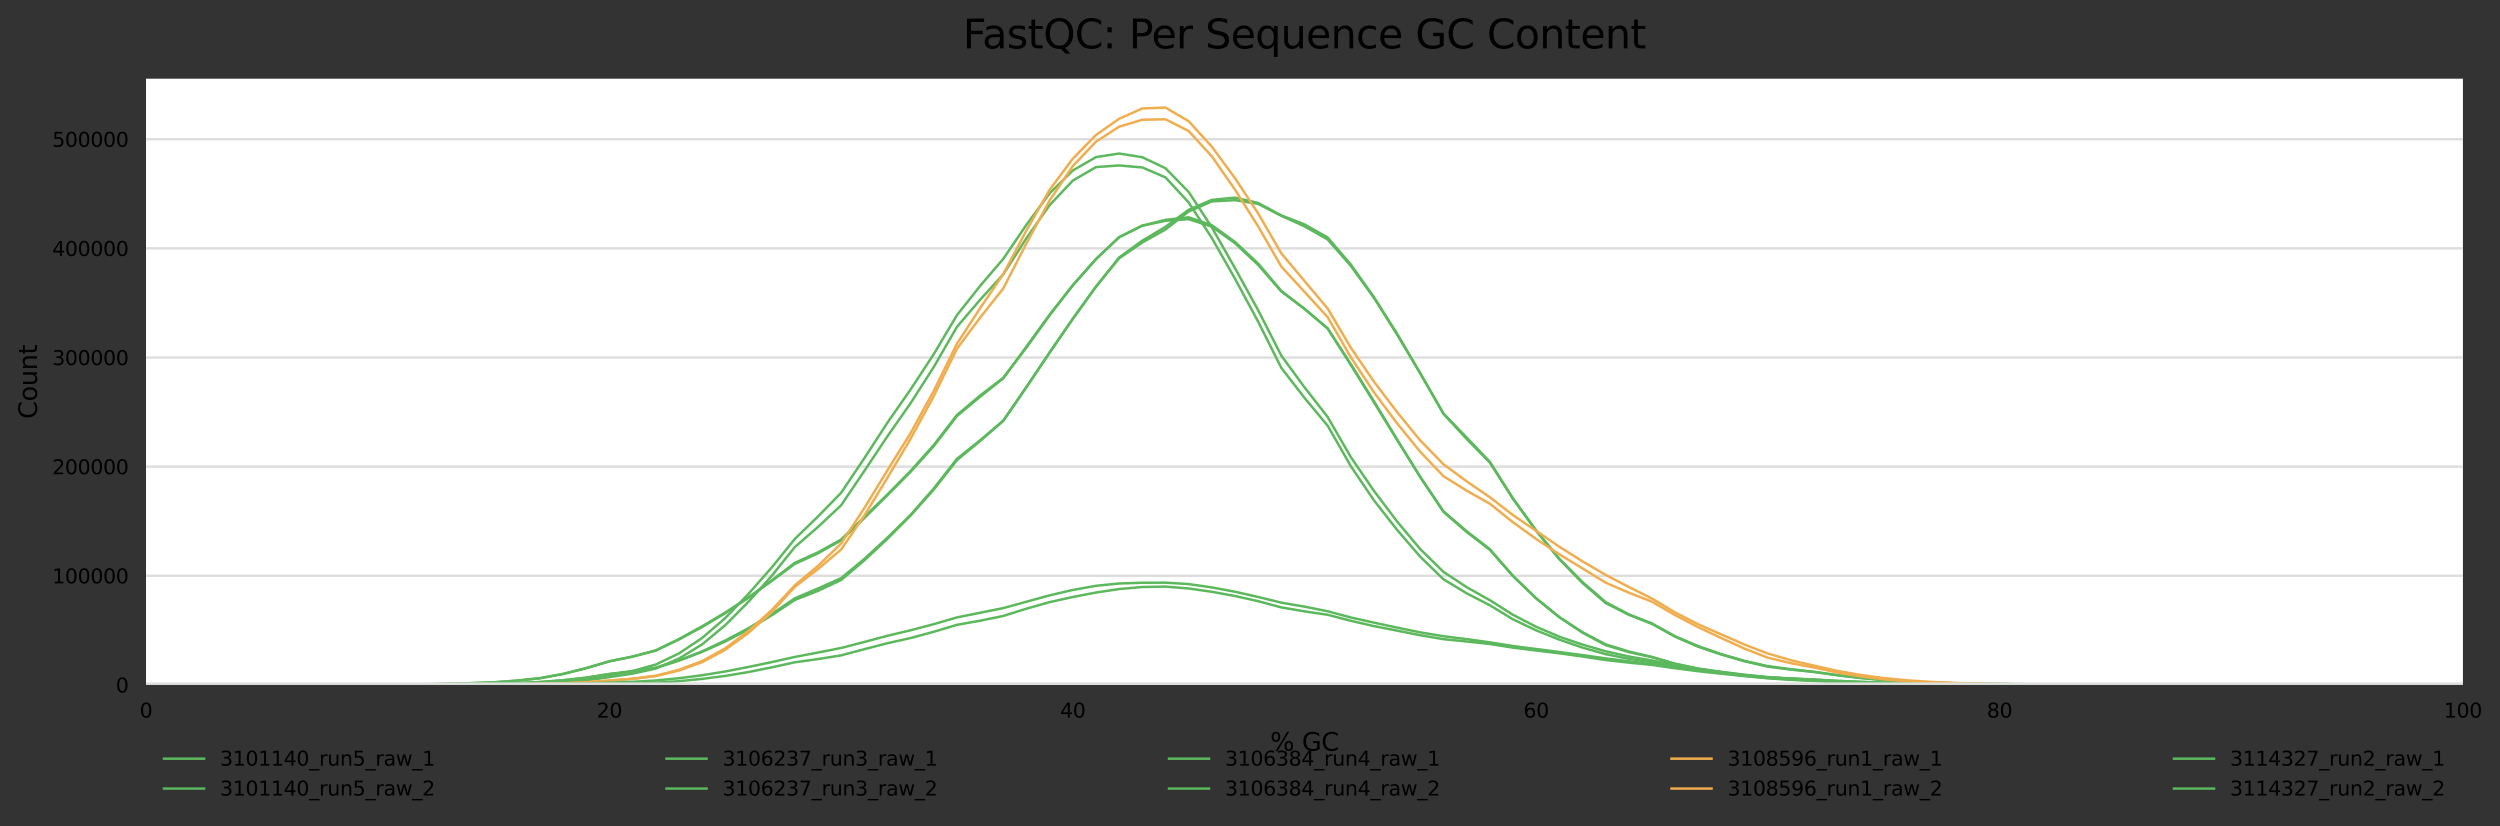 <?xml version="1.0" encoding="utf-8" standalone="no"?>
<!DOCTYPE svg PUBLIC "-//W3C//DTD SVG 1.1//EN"
  "http://www.w3.org/Graphics/SVG/1.1/DTD/svg11.dtd">
<svg xmlns:xlink="http://www.w3.org/1999/xlink" width="1000.098pt" height="330.542pt" viewBox="0 0 1000.098 330.542" xmlns="http://www.w3.org/2000/svg" version="1.1">
 <rect x="0" y="0" width="1000.098" height="330.542" fill="#333333" stroke="none"/>
 <defs>
  <style type="text/css">*{stroke-linejoin: round; stroke-linecap: butt}</style>
 </defs>
 <g id="figure_1">
  <g id="axes_1">
   <g id="patch_1">
    <path d="M 58.418 273.99 
L 985.263 273.99 
L 985.263 31.483 
L 58.418 31.483 
z
" style="fill: #ffffff"/>
   </g>
   <g id="matplotlib.axis_1">
    <g id="xtick_1">
     <g id="text_1">
      <!-- 0 -->
      <g transform="translate(55.873 287.069) scale(0.08 -0.08)">
       <defs>
        <path id="DejaVuSans-30" d="M 2034 4250 
Q 1547 4250 1301 3770 
Q 1056 3291 1056 2328 
Q 1056 1369 1301 889 
Q 1547 409 2034 409 
Q 2525 409 2770 889 
Q 3016 1369 3016 2328 
Q 3016 3291 2770 3770 
Q 2525 4250 2034 4250 
z
M 2034 4750 
Q 2819 4750 3233 4129 
Q 3647 3509 3647 2328 
Q 3647 1150 3233 529 
Q 2819 -91 2034 -91 
Q 1250 -91 836 529 
Q 422 1150 422 2328 
Q 422 3509 836 4129 
Q 1250 4750 2034 4750 
z
" transform="scale(0.016)"/>
       </defs>
       <use xlink:href="#DejaVuSans-30"/>
      </g>
     </g>
    </g>
    <g id="xtick_2">
     <g id="text_2">
      <!-- 20 -->
      <g transform="translate(238.697 287.069) scale(0.08 -0.08)">
       <defs>
        <path id="DejaVuSans-32" d="M 1228 531 
L 3431 531 
L 3431 0 
L 469 0 
L 469 531 
Q 828 903 1448 1529 
Q 2069 2156 2228 2338 
Q 2531 2678 2651 2914 
Q 2772 3150 2772 3378 
Q 2772 3750 2511 3984 
Q 2250 4219 1831 4219 
Q 1534 4219 1204 4116 
Q 875 4013 500 3803 
L 500 4441 
Q 881 4594 1212 4672 
Q 1544 4750 1819 4750 
Q 2544 4750 2975 4387 
Q 3406 4025 3406 3419 
Q 3406 3131 3298 2873 
Q 3191 2616 2906 2266 
Q 2828 2175 2409 1742 
Q 1991 1309 1228 531 
z
" transform="scale(0.016)"/>
       </defs>
       <use xlink:href="#DejaVuSans-32"/>
       <use xlink:href="#DejaVuSans-30" x="63.623"/>
      </g>
     </g>
    </g>
    <g id="xtick_3">
     <g id="text_3">
      <!-- 40 -->
      <g transform="translate(424.066 287.069) scale(0.08 -0.08)">
       <defs>
        <path id="DejaVuSans-34" d="M 2419 4116 
L 825 1625 
L 2419 1625 
L 2419 4116 
z
M 2253 4666 
L 3047 4666 
L 3047 1625 
L 3713 1625 
L 3713 1100 
L 3047 1100 
L 3047 0 
L 2419 0 
L 2419 1100 
L 313 1100 
L 313 1709 
L 2253 4666 
z
" transform="scale(0.016)"/>
       </defs>
       <use xlink:href="#DejaVuSans-34"/>
       <use xlink:href="#DejaVuSans-30" x="63.623"/>
      </g>
     </g>
    </g>
    <g id="xtick_4">
     <g id="text_4">
      <!-- 60 -->
      <g transform="translate(609.435 287.069) scale(0.08 -0.08)">
       <defs>
        <path id="DejaVuSans-36" d="M 2113 2584 
Q 1688 2584 1439 2293 
Q 1191 2003 1191 1497 
Q 1191 994 1439 701 
Q 1688 409 2113 409 
Q 2538 409 2786 701 
Q 3034 994 3034 1497 
Q 3034 2003 2786 2293 
Q 2538 2584 2113 2584 
z
M 3366 4563 
L 3366 3988 
Q 3128 4100 2886 4159 
Q 2644 4219 2406 4219 
Q 1781 4219 1451 3797 
Q 1122 3375 1075 2522 
Q 1259 2794 1537 2939 
Q 1816 3084 2150 3084 
Q 2853 3084 3261 2657 
Q 3669 2231 3669 1497 
Q 3669 778 3244 343 
Q 2819 -91 2113 -91 
Q 1303 -91 875 529 
Q 447 1150 447 2328 
Q 447 3434 972 4092 
Q 1497 4750 2381 4750 
Q 2619 4750 2861 4703 
Q 3103 4656 3366 4563 
z
" transform="scale(0.016)"/>
       </defs>
       <use xlink:href="#DejaVuSans-36"/>
       <use xlink:href="#DejaVuSans-30" x="63.623"/>
      </g>
     </g>
    </g>
    <g id="xtick_5">
     <g id="text_5">
      <!-- 80 -->
      <g transform="translate(794.804 287.069) scale(0.08 -0.08)">
       <defs>
        <path id="DejaVuSans-38" d="M 2034 2216 
Q 1584 2216 1326 1975 
Q 1069 1734 1069 1313 
Q 1069 891 1326 650 
Q 1584 409 2034 409 
Q 2484 409 2743 651 
Q 3003 894 3003 1313 
Q 3003 1734 2745 1975 
Q 2488 2216 2034 2216 
z
M 1403 2484 
Q 997 2584 770 2862 
Q 544 3141 544 3541 
Q 544 4100 942 4425 
Q 1341 4750 2034 4750 
Q 2731 4750 3128 4425 
Q 3525 4100 3525 3541 
Q 3525 3141 3298 2862 
Q 3072 2584 2669 2484 
Q 3125 2378 3379 2068 
Q 3634 1759 3634 1313 
Q 3634 634 3220 271 
Q 2806 -91 2034 -91 
Q 1263 -91 848 271 
Q 434 634 434 1313 
Q 434 1759 690 2068 
Q 947 2378 1403 2484 
z
M 1172 3481 
Q 1172 3119 1398 2916 
Q 1625 2713 2034 2713 
Q 2441 2713 2670 2916 
Q 2900 3119 2900 3481 
Q 2900 3844 2670 4047 
Q 2441 4250 2034 4250 
Q 1625 4250 1398 4047 
Q 1172 3844 1172 3481 
z
" transform="scale(0.016)"/>
       </defs>
       <use xlink:href="#DejaVuSans-38"/>
       <use xlink:href="#DejaVuSans-30" x="63.623"/>
      </g>
     </g>
    </g>
    <g id="xtick_6">
     <g id="text_6">
      <!-- 100 -->
      <g transform="translate(977.628 287.069) scale(0.08 -0.08)">
       <defs>
        <path id="DejaVuSans-31" d="M 794 531 
L 1825 531 
L 1825 4091 
L 703 3866 
L 703 4441 
L 1819 4666 
L 2450 4666 
L 2450 531 
L 3481 531 
L 3481 0 
L 794 0 
L 794 531 
z
" transform="scale(0.016)"/>
       </defs>
       <use xlink:href="#DejaVuSans-31"/>
       <use xlink:href="#DejaVuSans-30" x="63.623"/>
       <use xlink:href="#DejaVuSans-30" x="127.246"/>
      </g>
     </g>
    </g>
    <g id="text_7">
     <!-- % GC -->
     <g transform="translate(508.135 300.331) scale(0.1 -0.1)">
      <defs>
       <path id="DejaVuSans-25" d="M 4653 2053 
Q 4381 2053 4226 1822 
Q 4072 1591 4072 1178 
Q 4072 772 4226 539 
Q 4381 306 4653 306 
Q 4919 306 5073 539 
Q 5228 772 5228 1178 
Q 5228 1588 5073 1820 
Q 4919 2053 4653 2053 
z
M 4653 2450 
Q 5147 2450 5437 2106 
Q 5728 1763 5728 1178 
Q 5728 594 5436 251 
Q 5144 -91 4653 -91 
Q 4153 -91 3862 251 
Q 3572 594 3572 1178 
Q 3572 1766 3864 2108 
Q 4156 2450 4653 2450 
z
M 1428 4353 
Q 1159 4353 1004 4120 
Q 850 3888 850 3481 
Q 850 3069 1003 2837 
Q 1156 2606 1428 2606 
Q 1700 2606 1854 2837 
Q 2009 3069 2009 3481 
Q 2009 3884 1853 4118 
Q 1697 4353 1428 4353 
z
M 4250 4750 
L 4750 4750 
L 1831 -91 
L 1331 -91 
L 4250 4750 
z
M 1428 4750 
Q 1922 4750 2215 4408 
Q 2509 4066 2509 3481 
Q 2509 2891 2217 2550 
Q 1925 2209 1428 2209 
Q 931 2209 642 2551 
Q 353 2894 353 3481 
Q 353 4063 643 4406 
Q 934 4750 1428 4750 
z
" transform="scale(0.016)"/>
       <path id="DejaVuSans-20" transform="scale(0.016)"/>
       <path id="DejaVuSans-47" d="M 3809 666 
L 3809 1919 
L 2778 1919 
L 2778 2438 
L 4434 2438 
L 4434 434 
Q 4069 175 3628 42 
Q 3188 -91 2688 -91 
Q 1594 -91 976 548 
Q 359 1188 359 2328 
Q 359 3472 976 4111 
Q 1594 4750 2688 4750 
Q 3144 4750 3555 4637 
Q 3966 4525 4313 4306 
L 4313 3634 
Q 3963 3931 3569 4081 
Q 3175 4231 2741 4231 
Q 1884 4231 1454 3753 
Q 1025 3275 1025 2328 
Q 1025 1384 1454 906 
Q 1884 428 2741 428 
Q 3075 428 3337 486 
Q 3600 544 3809 666 
z
" transform="scale(0.016)"/>
       <path id="DejaVuSans-43" d="M 4122 4306 
L 4122 3641 
Q 3803 3938 3442 4084 
Q 3081 4231 2675 4231 
Q 1875 4231 1450 3742 
Q 1025 3253 1025 2328 
Q 1025 1406 1450 917 
Q 1875 428 2675 428 
Q 3081 428 3442 575 
Q 3803 722 4122 1019 
L 4122 359 
Q 3791 134 3420 21 
Q 3050 -91 2638 -91 
Q 1578 -91 968 557 
Q 359 1206 359 2328 
Q 359 3453 968 4101 
Q 1578 4750 2638 4750 
Q 3056 4750 3426 4639 
Q 3797 4528 4122 4306 
z
" transform="scale(0.016)"/>
      </defs>
      <use xlink:href="#DejaVuSans-25"/>
      <use xlink:href="#DejaVuSans-20" x="95.02"/>
      <use xlink:href="#DejaVuSans-47" x="126.807"/>
      <use xlink:href="#DejaVuSans-43" x="204.297"/>
     </g>
    </g>
   </g>
   <g id="matplotlib.axis_2">
    <g id="ytick_1">
     <g id="line2d_1">
      <path d="M 58.418 273.99 
L 985.263 273.99 
" clip-path="url(#p43d1774988)" style="fill: none; stroke: #dedede; stroke-linecap: square"/>
     </g>
     <g id="text_8">
      <!-- 0 -->
      <g transform="translate(46.328 277.029) scale(0.08 -0.08)">
       <use xlink:href="#DejaVuSans-30"/>
      </g>
     </g>
    </g>
    <g id="ytick_2">
     <g id="line2d_2">
      <path d="M 58.418 230.331 
L 985.263 230.331 
" clip-path="url(#p43d1774988)" style="fill: none; stroke: #dedede; stroke-linecap: square"/>
     </g>
     <g id="text_9">
      <!-- 100000 -->
      <g transform="translate(20.878 233.37) scale(0.08 -0.08)">
       <use xlink:href="#DejaVuSans-31"/>
       <use xlink:href="#DejaVuSans-30" x="63.623"/>
       <use xlink:href="#DejaVuSans-30" x="127.246"/>
       <use xlink:href="#DejaVuSans-30" x="190.869"/>
       <use xlink:href="#DejaVuSans-30" x="254.492"/>
       <use xlink:href="#DejaVuSans-30" x="318.115"/>
      </g>
     </g>
    </g>
    <g id="ytick_3">
     <g id="line2d_3">
      <path d="M 58.418 186.671 
L 985.263 186.671 
" clip-path="url(#p43d1774988)" style="fill: none; stroke: #dedede; stroke-linecap: square"/>
     </g>
     <g id="text_10">
      <!-- 200000 -->
      <g transform="translate(20.878 189.711) scale(0.08 -0.08)">
       <use xlink:href="#DejaVuSans-32"/>
       <use xlink:href="#DejaVuSans-30" x="63.623"/>
       <use xlink:href="#DejaVuSans-30" x="127.246"/>
       <use xlink:href="#DejaVuSans-30" x="190.869"/>
       <use xlink:href="#DejaVuSans-30" x="254.492"/>
       <use xlink:href="#DejaVuSans-30" x="318.115"/>
      </g>
     </g>
    </g>
    <g id="ytick_4">
     <g id="line2d_4">
      <path d="M 58.418 143.012 
L 985.263 143.012 
" clip-path="url(#p43d1774988)" style="fill: none; stroke: #dedede; stroke-linecap: square"/>
     </g>
     <g id="text_11">
      <!-- 300000 -->
      <g transform="translate(20.878 146.052) scale(0.08 -0.08)">
       <defs>
        <path id="DejaVuSans-33" d="M 2597 2516 
Q 3050 2419 3304 2112 
Q 3559 1806 3559 1356 
Q 3559 666 3084 287 
Q 2609 -91 1734 -91 
Q 1441 -91 1130 -33 
Q 819 25 488 141 
L 488 750 
Q 750 597 1062 519 
Q 1375 441 1716 441 
Q 2309 441 2620 675 
Q 2931 909 2931 1356 
Q 2931 1769 2642 2001 
Q 2353 2234 1838 2234 
L 1294 2234 
L 1294 2753 
L 1863 2753 
Q 2328 2753 2575 2939 
Q 2822 3125 2822 3475 
Q 2822 3834 2567 4026 
Q 2313 4219 1838 4219 
Q 1578 4219 1281 4162 
Q 984 4106 628 3988 
L 628 4550 
Q 988 4650 1302 4700 
Q 1616 4750 1894 4750 
Q 2613 4750 3031 4423 
Q 3450 4097 3450 3541 
Q 3450 3153 3228 2886 
Q 3006 2619 2597 2516 
z
" transform="scale(0.016)"/>
       </defs>
       <use xlink:href="#DejaVuSans-33"/>
       <use xlink:href="#DejaVuSans-30" x="63.623"/>
       <use xlink:href="#DejaVuSans-30" x="127.246"/>
       <use xlink:href="#DejaVuSans-30" x="190.869"/>
       <use xlink:href="#DejaVuSans-30" x="254.492"/>
       <use xlink:href="#DejaVuSans-30" x="318.115"/>
      </g>
     </g>
    </g>
    <g id="ytick_5">
     <g id="line2d_5">
      <path d="M 58.418 99.353 
L 985.263 99.353 
" clip-path="url(#p43d1774988)" style="fill: none; stroke: #dedede; stroke-linecap: square"/>
     </g>
     <g id="text_12">
      <!-- 400000 -->
      <g transform="translate(20.878 102.392) scale(0.08 -0.08)">
       <use xlink:href="#DejaVuSans-34"/>
       <use xlink:href="#DejaVuSans-30" x="63.623"/>
       <use xlink:href="#DejaVuSans-30" x="127.246"/>
       <use xlink:href="#DejaVuSans-30" x="190.869"/>
       <use xlink:href="#DejaVuSans-30" x="254.492"/>
       <use xlink:href="#DejaVuSans-30" x="318.115"/>
      </g>
     </g>
    </g>
    <g id="ytick_6">
     <g id="line2d_6">
      <path d="M 58.418 55.694 
L 985.263 55.694 
" clip-path="url(#p43d1774988)" style="fill: none; stroke: #dedede; stroke-linecap: square"/>
     </g>
     <g id="text_13">
      <!-- 500000 -->
      <g transform="translate(20.878 58.733) scale(0.08 -0.08)">
       <defs>
        <path id="DejaVuSans-35" d="M 691 4666 
L 3169 4666 
L 3169 4134 
L 1269 4134 
L 1269 2991 
Q 1406 3038 1543 3061 
Q 1681 3084 1819 3084 
Q 2600 3084 3056 2656 
Q 3513 2228 3513 1497 
Q 3513 744 3044 326 
Q 2575 -91 1722 -91 
Q 1428 -91 1123 -41 
Q 819 9 494 109 
L 494 744 
Q 775 591 1075 516 
Q 1375 441 1709 441 
Q 2250 441 2565 725 
Q 2881 1009 2881 1497 
Q 2881 1984 2565 2268 
Q 2250 2553 1709 2553 
Q 1456 2553 1204 2497 
Q 953 2441 691 2322 
L 691 4666 
z
" transform="scale(0.016)"/>
       </defs>
       <use xlink:href="#DejaVuSans-35"/>
       <use xlink:href="#DejaVuSans-30" x="63.623"/>
       <use xlink:href="#DejaVuSans-30" x="127.246"/>
       <use xlink:href="#DejaVuSans-30" x="190.869"/>
       <use xlink:href="#DejaVuSans-30" x="254.492"/>
       <use xlink:href="#DejaVuSans-30" x="318.115"/>
      </g>
     </g>
    </g>
    <g id="text_14">
     <!-- Count -->
     <g transform="translate(14.798 167.585) rotate(-90) scale(0.1 -0.1)">
      <defs>
       <path id="DejaVuSans-6f" d="M 1959 3097 
Q 1497 3097 1228 2736 
Q 959 2375 959 1747 
Q 959 1119 1226 758 
Q 1494 397 1959 397 
Q 2419 397 2687 759 
Q 2956 1122 2956 1747 
Q 2956 2369 2687 2733 
Q 2419 3097 1959 3097 
z
M 1959 3584 
Q 2709 3584 3137 3096 
Q 3566 2609 3566 1747 
Q 3566 888 3137 398 
Q 2709 -91 1959 -91 
Q 1206 -91 779 398 
Q 353 888 353 1747 
Q 353 2609 779 3096 
Q 1206 3584 1959 3584 
z
" transform="scale(0.016)"/>
       <path id="DejaVuSans-75" d="M 544 1381 
L 544 3500 
L 1119 3500 
L 1119 1403 
Q 1119 906 1312 657 
Q 1506 409 1894 409 
Q 2359 409 2629 706 
Q 2900 1003 2900 1516 
L 2900 3500 
L 3475 3500 
L 3475 0 
L 2900 0 
L 2900 538 
Q 2691 219 2414 64 
Q 2138 -91 1772 -91 
Q 1169 -91 856 284 
Q 544 659 544 1381 
z
M 1991 3584 
L 1991 3584 
z
" transform="scale(0.016)"/>
       <path id="DejaVuSans-6e" d="M 3513 2113 
L 3513 0 
L 2938 0 
L 2938 2094 
Q 2938 2591 2744 2837 
Q 2550 3084 2163 3084 
Q 1697 3084 1428 2787 
Q 1159 2491 1159 1978 
L 1159 0 
L 581 0 
L 581 3500 
L 1159 3500 
L 1159 2956 
Q 1366 3272 1645 3428 
Q 1925 3584 2291 3584 
Q 2894 3584 3203 3211 
Q 3513 2838 3513 2113 
z
" transform="scale(0.016)"/>
       <path id="DejaVuSans-74" d="M 1172 4494 
L 1172 3500 
L 2356 3500 
L 2356 3053 
L 1172 3053 
L 1172 1153 
Q 1172 725 1289 603 
Q 1406 481 1766 481 
L 2356 481 
L 2356 0 
L 1766 0 
Q 1100 0 847 248 
Q 594 497 594 1153 
L 594 3053 
L 172 3053 
L 172 3500 
L 594 3500 
L 594 4494 
L 1172 4494 
z
" transform="scale(0.016)"/>
      </defs>
      <use xlink:href="#DejaVuSans-43"/>
      <use xlink:href="#DejaVuSans-6f" x="69.824"/>
      <use xlink:href="#DejaVuSans-75" x="131.006"/>
      <use xlink:href="#DejaVuSans-6e" x="194.385"/>
      <use xlink:href="#DejaVuSans-74" x="257.764"/>
     </g>
    </g>
   </g>
   <g id="line2d_7">
    <path d="M 58.418 273.99 
L 67.687 273.99 
L 76.955 273.99 
L 86.223 273.99 
L 95.492 273.989 
L 104.76 273.988 
L 114.029 273.985 
L 123.297 273.982 
L 132.566 273.981 
L 141.834 273.975 
L 151.103 273.944 
L 160.371 273.885 
L 169.64 273.779 
L 178.908 273.524 
L 188.176 273.286 
L 197.445 272.967 
L 206.713 272.297 
L 215.982 271.33 
L 225.25 269.591 
L 234.519 267.242 
L 243.787 264.552 
L 253.056 262.695 
L 262.324 260.212 
L 271.592 255.648 
L 280.861 250.549 
L 290.129 245.052 
L 299.398 238.985 
L 308.666 232.235 
L 317.935 225.18 
L 327.203 220.973 
L 336.472 215.829 
L 345.74 206.857 
L 355.009 197.791 
L 364.277 188.419 
L 373.545 178.024 
L 382.814 166.026 
L 392.082 158.236 
L 401.351 151.132 
L 410.619 139.037 
L 419.888 126.138 
L 429.156 114.059 
L 438.425 103.634 
L 447.693 94.864 
L 456.961 90.271 
L 466.23 88.326 
L 475.498 87.667 
L 484.767 90.671 
L 494.035 97.273 
L 503.304 105.972 
L 512.572 116.596 
L 521.841 123.52 
L 531.109 131.413 
L 540.378 145.961 
L 549.646 160.936 
L 558.914 176.01 
L 568.183 190.855 
L 577.451 204.78 
L 586.72 212.822 
L 595.988 219.938 
L 605.257 230.446 
L 614.525 239.335 
L 623.794 246.901 
L 633.062 253.086 
L 642.33 258.083 
L 651.599 260.869 
L 660.867 262.913 
L 670.136 265.638 
L 679.404 267.623 
L 688.673 269.048 
L 697.941 270.163 
L 707.21 271.016 
L 716.478 271.464 
L 725.747 271.879 
L 735.015 272.426 
L 744.283 272.811 
L 753.552 273.113 
L 762.82 273.352 
L 772.089 273.535 
L 781.357 273.669 
L 790.626 273.724 
L 799.894 273.787 
L 809.163 273.869 
L 818.431 273.915 
L 827.699 273.941 
L 836.968 273.961 
L 846.236 273.974 
L 855.505 273.981 
L 864.773 273.985 
L 874.042 273.986 
L 883.31 273.988 
L 892.579 273.99 
L 901.847 273.99 
L 911.116 273.99 
L 920.384 273.99 
L 929.652 273.99 
L 938.921 273.99 
L 948.189 273.99 
L 957.458 273.99 
L 966.726 273.99 
L 975.995 273.99 
L 985.263 273.99 
" clip-path="url(#p43d1774988)" style="fill: none; stroke: #5cb85c; stroke-linecap: square"/>
   </g>
   <g id="line2d_8">
    <path d="M 58.418 273.99 
L 67.687 273.99 
L 76.955 273.99 
L 86.223 273.99 
L 95.492 273.99 
L 104.76 273.988 
L 114.029 273.984 
L 123.297 273.981 
L 132.566 273.976 
L 141.834 273.969 
L 151.103 273.943 
L 160.371 273.891 
L 169.64 273.792 
L 178.908 273.554 
L 188.176 273.336 
L 197.445 272.984 
L 206.713 272.275 
L 215.982 271.299 
L 225.25 269.625 
L 234.519 267.317 
L 243.787 264.538 
L 253.056 262.643 
L 262.324 260.224 
L 271.592 255.828 
L 280.861 250.841 
L 290.129 245.292 
L 299.398 239.118 
L 308.666 232.443 
L 317.935 225.587 
L 327.203 221.352 
L 336.472 216.171 
L 345.74 207.27 
L 355.009 198.063 
L 364.277 188.718 
L 373.545 178.446 
L 382.814 166.419 
L 392.082 158.701 
L 401.351 151.331 
L 410.619 138.643 
L 419.888 125.857 
L 429.156 114.191 
L 438.425 103.672 
L 447.693 94.914 
L 456.961 90.269 
L 466.23 87.945 
L 475.498 86.938 
L 484.767 90.08 
L 494.035 96.775 
L 503.304 105.425 
L 512.572 116.385 
L 521.841 123.584 
L 531.109 131.372 
L 540.378 145.692 
L 549.646 160.548 
L 558.914 175.843 
L 568.183 190.861 
L 577.451 204.565 
L 586.72 212.502 
L 595.988 219.686 
L 605.257 230.383 
L 614.525 239.41 
L 623.794 246.895 
L 633.062 252.913 
L 642.33 257.774 
L 651.599 260.64 
L 660.867 262.818 
L 670.136 265.494 
L 679.404 267.454 
L 688.673 268.919 
L 697.941 270.088 
L 707.21 270.951 
L 716.478 271.403 
L 725.747 271.831 
L 735.015 272.356 
L 744.283 272.763 
L 753.552 273.083 
L 762.82 273.307 
L 772.089 273.487 
L 781.357 273.644 
L 790.626 273.737 
L 799.894 273.792 
L 809.163 273.849 
L 818.431 273.9 
L 827.699 273.934 
L 836.968 273.954 
L 846.236 273.97 
L 855.505 273.98 
L 864.773 273.983 
L 874.042 273.985 
L 883.31 273.987 
L 892.579 273.989 
L 901.847 273.99 
L 911.116 273.99 
L 920.384 273.99 
L 929.652 273.99 
L 938.921 273.99 
L 948.189 273.99 
L 957.458 273.99 
L 966.726 273.99 
L 975.995 273.99 
L 985.263 273.99 
" clip-path="url(#p43d1774988)" style="fill: none; stroke: #5cb85c; stroke-linecap: square"/>
   </g>
   <g id="line2d_9">
    <path d="M 58.418 273.99 
L 67.687 273.99 
L 76.955 273.99 
L 86.223 273.99 
L 95.492 273.99 
L 104.76 273.99 
L 114.029 273.989 
L 123.297 273.989 
L 132.566 273.988 
L 141.834 273.983 
L 151.103 273.977 
L 160.371 273.965 
L 169.64 273.947 
L 178.908 273.907 
L 188.176 273.842 
L 197.445 273.737 
L 206.713 273.541 
L 215.982 273.219 
L 225.25 272.69 
L 234.519 271.673 
L 243.787 270.122 
L 253.056 268.414 
L 262.324 265.843 
L 271.592 261.399 
L 280.861 255.224 
L 290.129 247.254 
L 299.398 237.596 
L 308.666 227.075 
L 317.935 215.616 
L 327.203 206.64 
L 336.472 197.14 
L 345.74 183.349 
L 355.009 169.082 
L 364.277 155.776 
L 373.545 141.666 
L 382.814 126.071 
L 392.082 114.378 
L 401.351 103.546 
L 410.619 89.912 
L 419.888 77.322 
L 429.156 68.21 
L 438.425 62.846 
L 447.693 61.42 
L 456.961 62.893 
L 466.23 67.309 
L 475.498 76.781 
L 484.767 90.941 
L 494.035 107.264 
L 503.304 124.081 
L 512.572 142.261 
L 521.841 154.923 
L 531.109 166.801 
L 540.378 182.838 
L 549.646 196.388 
L 558.914 208.645 
L 568.183 219.712 
L 577.451 228.785 
L 586.72 234.895 
L 595.988 240.099 
L 605.257 245.948 
L 614.525 250.741 
L 623.794 254.719 
L 633.062 257.865 
L 642.33 260.556 
L 651.599 262.61 
L 660.867 264.227 
L 670.136 266.064 
L 679.404 267.528 
L 688.673 268.749 
L 697.941 269.924 
L 707.21 270.855 
L 716.478 271.519 
L 725.747 272.101 
L 735.015 272.636 
L 744.283 273.009 
L 753.552 273.302 
L 762.82 273.534 
L 772.089 273.695 
L 781.357 273.801 
L 790.626 273.879 
L 799.894 273.918 
L 809.163 273.941 
L 818.431 273.96 
L 827.699 273.972 
L 836.968 273.981 
L 846.236 273.985 
L 855.505 273.986 
L 864.773 273.987 
L 874.042 273.989 
L 883.31 273.99 
L 892.579 273.99 
L 901.847 273.99 
L 911.116 273.99 
L 920.384 273.99 
L 929.652 273.99 
L 938.921 273.99 
L 948.189 273.99 
L 957.458 273.99 
L 966.726 273.99 
L 975.995 273.99 
L 985.263 273.99 
" clip-path="url(#p43d1774988)" style="fill: none; stroke: #5cb85c; stroke-linecap: square"/>
   </g>
   <g id="line2d_10">
    <path d="M 58.418 273.99 
L 67.687 273.99 
L 76.955 273.99 
L 86.223 273.99 
L 95.492 273.99 
L 104.76 273.989 
L 114.029 273.989 
L 123.297 273.989 
L 132.566 273.989 
L 141.834 273.985 
L 151.103 273.98 
L 160.371 273.973 
L 169.64 273.956 
L 178.908 273.915 
L 188.176 273.873 
L 197.445 273.812 
L 206.713 273.674 
L 215.982 273.391 
L 225.25 272.937 
L 234.519 272.206 
L 243.787 270.872 
L 253.056 269.481 
L 262.324 267.451 
L 271.592 263.464 
L 280.861 257.796 
L 290.129 250.086 
L 299.398 240.746 
L 308.666 230.436 
L 317.935 218.859 
L 327.203 210.822 
L 336.472 202.142 
L 345.74 188.439 
L 355.009 174.534 
L 364.277 161.28 
L 373.545 146.799 
L 382.814 130.776 
L 392.082 119.901 
L 401.351 109.756 
L 410.619 95.27 
L 419.888 82.051 
L 429.156 72.248 
L 438.425 66.848 
L 447.693 66.18 
L 456.961 66.992 
L 466.23 70.961 
L 475.498 80.994 
L 484.767 95.177 
L 494.035 111.482 
L 503.304 128.665 
L 512.572 147.15 
L 521.841 159.157 
L 531.109 170.289 
L 540.378 186.485 
L 549.646 200.184 
L 558.914 211.999 
L 568.183 222.745 
L 577.451 231.744 
L 586.72 237.351 
L 595.988 242.13 
L 605.257 247.76 
L 614.525 252.162 
L 623.794 255.883 
L 633.062 259.069 
L 642.33 261.701 
L 651.599 263.539 
L 660.867 264.974 
L 670.136 266.695 
L 679.404 268.088 
L 688.673 269.236 
L 697.941 270.315 
L 707.21 271.222 
L 716.478 271.851 
L 725.747 272.322 
L 735.015 272.795 
L 744.283 273.151 
L 753.552 273.423 
L 762.82 273.626 
L 772.089 273.76 
L 781.357 273.843 
L 790.626 273.89 
L 799.894 273.92 
L 809.163 273.947 
L 818.431 273.965 
L 827.699 273.977 
L 836.968 273.985 
L 846.236 273.987 
L 855.505 273.988 
L 864.773 273.99 
L 874.042 273.99 
L 883.31 273.99 
L 892.579 273.99 
L 901.847 273.99 
L 911.116 273.99 
L 920.384 273.99 
L 929.652 273.99 
L 938.921 273.99 
L 948.189 273.99 
L 957.458 273.99 
L 966.726 273.99 
L 975.995 273.99 
L 985.263 273.99 
" clip-path="url(#p43d1774988)" style="fill: none; stroke: #5cb85c; stroke-linecap: square"/>
   </g>
   <g id="line2d_11">
    <path d="M 58.418 273.99 
L 67.687 273.99 
L 76.955 273.99 
L 86.223 273.99 
L 95.492 273.99 
L 104.76 273.989 
L 114.029 273.987 
L 123.297 273.985 
L 132.566 273.98 
L 141.834 273.97 
L 151.103 273.955 
L 160.371 273.924 
L 169.64 273.881 
L 178.908 273.798 
L 188.176 273.708 
L 197.445 273.576 
L 206.713 273.293 
L 215.982 272.833 
L 225.25 272.123 
L 234.519 271.084 
L 243.787 269.598 
L 253.056 268.5 
L 262.324 267.085 
L 271.592 264.223 
L 280.861 260.574 
L 290.129 256.222 
L 299.398 251.325 
L 308.666 245.716 
L 317.935 239.366 
L 327.203 235.423 
L 336.472 231.281 
L 345.74 223.613 
L 355.009 215.09 
L 364.277 205.98 
L 373.545 195.394 
L 382.814 183.554 
L 392.082 176.141 
L 401.351 168.261 
L 410.619 154.775 
L 419.888 140.994 
L 429.156 127.498 
L 438.425 114.647 
L 447.693 103.33 
L 456.961 97.018 
L 466.23 91.812 
L 475.498 84.613 
L 484.767 80.565 
L 494.035 80.068 
L 503.304 81.581 
L 512.572 86.342 
L 521.841 90.539 
L 531.109 95.793 
L 540.378 106.366 
L 549.646 119.148 
L 558.914 133.871 
L 568.183 149.449 
L 577.451 165.549 
L 586.72 175.604 
L 595.988 185.045 
L 605.257 199.566 
L 614.525 212.374 
L 623.794 223.706 
L 633.062 233.243 
L 642.33 241.25 
L 651.599 245.95 
L 660.867 249.589 
L 670.136 254.721 
L 679.404 258.761 
L 688.673 261.885 
L 697.941 264.556 
L 707.21 266.695 
L 716.478 267.876 
L 725.747 268.821 
L 735.015 270.127 
L 744.283 271.235 
L 753.552 272.1 
L 762.82 272.653 
L 772.089 273.047 
L 781.357 273.342 
L 790.626 273.476 
L 799.894 273.599 
L 809.163 273.739 
L 818.431 273.829 
L 827.699 273.892 
L 836.968 273.933 
L 846.236 273.955 
L 855.505 273.968 
L 864.773 273.978 
L 874.042 273.985 
L 883.31 273.988 
L 892.579 273.989 
L 901.847 273.989 
L 911.116 273.989 
L 920.384 273.99 
L 929.652 273.99 
L 938.921 273.99 
L 948.189 273.99 
L 957.458 273.99 
L 966.726 273.99 
L 975.995 273.99 
L 985.263 273.99 
" clip-path="url(#p43d1774988)" style="fill: none; stroke: #5cb85c; stroke-linecap: square"/>
   </g>
   <g id="line2d_12">
    <path d="M 58.418 273.99 
L 67.687 273.99 
L 76.955 273.99 
L 86.223 273.99 
L 95.492 273.99 
L 104.76 273.989 
L 114.029 273.987 
L 123.297 273.985 
L 132.566 273.981 
L 141.834 273.971 
L 151.103 273.954 
L 160.371 273.93 
L 169.64 273.891 
L 178.908 273.806 
L 188.176 273.721 
L 197.445 273.595 
L 206.713 273.295 
L 215.982 272.851 
L 225.25 272.165 
L 234.519 271.119 
L 243.787 269.681 
L 253.056 268.668 
L 262.324 267.182 
L 271.592 264.271 
L 280.861 260.777 
L 290.129 256.614 
L 299.398 251.811 
L 308.666 246.158 
L 317.935 240.015 
L 327.203 236.366 
L 336.472 232.026 
L 345.74 224.19 
L 355.009 215.548 
L 364.277 206.219 
L 373.545 195.823 
L 382.814 184.071 
L 392.082 176.411 
L 401.351 168.356 
L 410.619 154.906 
L 419.888 141.051 
L 429.156 127.581 
L 438.425 114.701 
L 447.693 103.006 
L 456.961 96.291 
L 466.23 90.737 
L 475.498 83.94 
L 484.767 79.957 
L 494.035 79.053 
L 503.304 81.192 
L 512.572 86.171 
L 521.841 89.768 
L 531.109 95.016 
L 540.378 105.807 
L 549.646 118.885 
L 558.914 133.56 
L 568.183 149.336 
L 577.451 165.453 
L 586.72 175.055 
L 595.988 184.732 
L 605.257 199.385 
L 614.525 212.183 
L 623.794 223.51 
L 633.062 232.864 
L 642.33 240.873 
L 651.599 245.761 
L 660.867 249.432 
L 670.136 254.538 
L 679.404 258.51 
L 688.673 261.691 
L 697.941 264.402 
L 707.21 266.483 
L 716.478 267.711 
L 725.747 268.756 
L 735.015 270.085 
L 744.283 271.143 
L 753.552 271.973 
L 762.82 272.557 
L 772.089 272.992 
L 781.357 273.294 
L 790.626 273.451 
L 799.894 273.575 
L 809.163 273.708 
L 818.431 273.811 
L 827.699 273.88 
L 836.968 273.918 
L 846.236 273.945 
L 855.505 273.967 
L 864.773 273.977 
L 874.042 273.982 
L 883.31 273.987 
L 892.579 273.989 
L 901.847 273.99 
L 911.116 273.99 
L 920.384 273.99 
L 929.652 273.99 
L 938.921 273.99 
L 948.189 273.99 
L 957.458 273.99 
L 966.726 273.99 
L 975.995 273.99 
L 985.263 273.99 
" clip-path="url(#p43d1774988)" style="fill: none; stroke: #5cb85c; stroke-linecap: square"/>
   </g>
   <g id="line2d_13">
    <path d="M 58.418 273.99 
L 67.687 273.99 
L 76.955 273.99 
L 86.223 273.99 
L 95.492 273.99 
L 104.76 273.99 
L 114.029 273.99 
L 123.297 273.99 
L 132.566 273.989 
L 141.834 273.987 
L 151.103 273.984 
L 160.371 273.979 
L 169.64 273.966 
L 178.908 273.944 
L 188.176 273.92 
L 197.445 273.886 
L 206.713 273.805 
L 215.982 273.655 
L 225.25 273.411 
L 234.519 272.977 
L 243.787 272.255 
L 253.056 271.563 
L 262.324 270.477 
L 271.592 268.247 
L 280.861 264.905 
L 290.129 259.938 
L 299.398 253.177 
L 308.666 244.918 
L 317.935 234.791 
L 327.203 227.641 
L 336.472 219.845 
L 345.74 206.26 
L 355.009 191.129 
L 364.277 175.508 
L 373.545 158.44 
L 382.814 139.503 
L 392.082 127.07 
L 401.351 115.372 
L 410.619 97.337 
L 419.888 80.193 
L 429.156 66.445 
L 438.425 56.667 
L 447.693 50.696 
L 456.961 47.896 
L 466.23 47.73 
L 475.498 52.396 
L 484.767 62.542 
L 494.035 75.844 
L 503.304 90.571 
L 512.572 106.626 
L 521.841 116.745 
L 531.109 126.858 
L 540.378 142.899 
L 549.646 156.947 
L 558.914 169.395 
L 568.183 180.758 
L 577.451 190.505 
L 586.72 196.291 
L 595.988 201.526 
L 605.257 208.943 
L 614.525 215.614 
L 623.794 221.753 
L 633.062 227.392 
L 642.33 233.087 
L 651.599 237.106 
L 660.867 240.7 
L 670.136 246.083 
L 679.404 250.931 
L 688.673 255.3 
L 697.941 259.518 
L 707.21 263.106 
L 716.478 265.321 
L 725.747 267.052 
L 735.015 269.05 
L 744.283 270.566 
L 753.552 271.76 
L 762.82 272.562 
L 772.089 273.071 
L 781.357 273.421 
L 790.626 273.622 
L 799.894 273.747 
L 809.163 273.84 
L 818.431 273.899 
L 827.699 273.941 
L 836.968 273.963 
L 846.236 273.976 
L 855.505 273.983 
L 864.773 273.987 
L 874.042 273.989 
L 883.31 273.989 
L 892.579 273.99 
L 901.847 273.99 
L 911.116 273.99 
L 920.384 273.99 
L 929.652 273.99 
L 938.921 273.99 
L 948.189 273.99 
L 957.458 273.99 
L 966.726 273.99 
L 975.995 273.99 
L 985.263 273.99 
" clip-path="url(#p43d1774988)" style="fill: none; stroke: #f0ad4e; stroke-linecap: square"/>
   </g>
   <g id="line2d_14">
    <path d="M 58.418 273.99 
L 67.687 273.99 
L 76.955 273.99 
L 86.223 273.99 
L 95.492 273.99 
L 104.76 273.99 
L 114.029 273.99 
L 123.297 273.99 
L 132.566 273.988 
L 141.834 273.985 
L 151.103 273.983 
L 160.371 273.979 
L 169.64 273.97 
L 178.908 273.948 
L 188.176 273.92 
L 197.445 273.877 
L 206.713 273.782 
L 215.982 273.636 
L 225.25 273.384 
L 234.519 272.947 
L 243.787 272.264 
L 253.056 271.502 
L 262.324 270.305 
L 271.592 267.954 
L 280.861 264.457 
L 290.129 259.36 
L 299.398 252.428 
L 308.666 244.114 
L 317.935 234.177 
L 327.203 226.409 
L 336.472 217.443 
L 345.74 203.293 
L 355.009 188.123 
L 364.277 173.252 
L 373.545 156.361 
L 382.814 137.511 
L 392.082 123.284 
L 401.351 109.682 
L 410.619 92.158 
L 419.888 75.936 
L 429.156 63.47 
L 438.425 54.008 
L 447.693 47.513 
L 456.961 43.386 
L 466.23 43.031 
L 475.498 48.492 
L 484.767 58.659 
L 494.035 71.278 
L 503.304 85.394 
L 512.572 101.351 
L 521.841 112.419 
L 531.109 123.392 
L 540.378 139.103 
L 549.646 152.7 
L 558.914 164.899 
L 568.183 176.23 
L 577.451 185.736 
L 586.72 192.56 
L 595.988 198.919 
L 605.257 206.063 
L 614.525 212.375 
L 623.794 218.724 
L 633.062 224.567 
L 642.33 229.995 
L 651.599 234.819 
L 660.867 239.453 
L 670.136 245.025 
L 679.404 249.781 
L 688.673 253.84 
L 697.941 257.885 
L 707.21 261.441 
L 716.478 264.126 
L 725.747 266.302 
L 735.015 268.392 
L 744.283 270.007 
L 753.552 271.249 
L 762.82 272.153 
L 772.089 272.777 
L 781.357 273.21 
L 790.626 273.474 
L 799.894 273.661 
L 809.163 273.791 
L 818.431 273.871 
L 827.699 273.922 
L 836.968 273.955 
L 846.236 273.971 
L 855.505 273.978 
L 864.773 273.983 
L 874.042 273.987 
L 883.31 273.989 
L 892.579 273.99 
L 901.847 273.99 
L 911.116 273.99 
L 920.384 273.99 
L 929.652 273.99 
L 938.921 273.99 
L 948.189 273.99 
L 957.458 273.99 
L 966.726 273.99 
L 975.995 273.99 
L 985.263 273.99 
" clip-path="url(#p43d1774988)" style="fill: none; stroke: #f0ad4e; stroke-linecap: square"/>
   </g>
   <g id="line2d_15">
    <path d="M 58.418 273.99 
L 67.687 273.99 
L 76.955 273.99 
L 86.223 273.99 
L 95.492 273.99 
L 104.76 273.99 
L 114.029 273.99 
L 123.297 273.99 
L 132.566 273.989 
L 141.834 273.988 
L 151.103 273.986 
L 160.371 273.98 
L 169.64 273.975 
L 178.908 273.964 
L 188.176 273.946 
L 197.445 273.915 
L 206.713 273.86 
L 215.982 273.774 
L 225.25 273.641 
L 234.519 273.405 
L 243.787 273.096 
L 253.056 272.754 
L 262.324 272.215 
L 271.592 271.317 
L 280.861 270.126 
L 290.129 268.625 
L 299.398 266.815 
L 308.666 264.88 
L 317.935 262.803 
L 327.203 261.038 
L 336.472 259.216 
L 345.74 256.821 
L 355.009 254.336 
L 364.277 252.132 
L 373.545 249.69 
L 382.814 246.993 
L 392.082 245.128 
L 401.351 243.266 
L 410.619 240.712 
L 419.888 238.165 
L 429.156 236.006 
L 438.425 234.348 
L 447.693 233.413 
L 456.961 233.124 
L 466.23 233.083 
L 475.498 233.651 
L 484.767 234.987 
L 494.035 236.71 
L 503.304 238.814 
L 512.572 241.081 
L 521.841 242.677 
L 531.109 244.529 
L 540.378 247.022 
L 549.646 249.087 
L 558.914 251.07 
L 568.183 252.977 
L 577.451 254.52 
L 586.72 255.672 
L 595.988 256.959 
L 605.257 258.442 
L 614.525 259.636 
L 623.794 260.83 
L 633.062 262.077 
L 642.33 263.374 
L 651.599 264.536 
L 660.867 265.678 
L 670.136 267.057 
L 679.404 268.193 
L 688.673 269.203 
L 697.941 270.252 
L 707.21 271.098 
L 716.478 271.703 
L 725.747 272.194 
L 735.015 272.653 
L 744.283 273.02 
L 753.552 273.345 
L 762.82 273.572 
L 772.089 273.703 
L 781.357 273.804 
L 790.626 273.869 
L 799.894 273.909 
L 809.163 273.935 
L 818.431 273.958 
L 827.699 273.971 
L 836.968 273.978 
L 846.236 273.984 
L 855.505 273.987 
L 864.773 273.987 
L 874.042 273.989 
L 883.31 273.99 
L 892.579 273.99 
L 901.847 273.99 
L 911.116 273.99 
L 920.384 273.99 
L 929.652 273.99 
L 938.921 273.99 
L 948.189 273.99 
L 957.458 273.99 
L 966.726 273.99 
L 975.995 273.99 
L 985.263 273.99 
" clip-path="url(#p43d1774988)" style="fill: none; stroke: #5cb85c; stroke-linecap: square"/>
   </g>
   <g id="line2d_16">
    <path d="M 58.418 273.99 
L 67.687 273.99 
L 76.955 273.99 
L 86.223 273.99 
L 95.492 273.99 
L 104.76 273.99 
L 114.029 273.99 
L 123.297 273.99 
L 132.566 273.99 
L 141.834 273.99 
L 151.103 273.989 
L 160.371 273.989 
L 169.64 273.987 
L 178.908 273.978 
L 188.176 273.97 
L 197.445 273.963 
L 206.713 273.945 
L 215.982 273.904 
L 225.25 273.843 
L 234.519 273.747 
L 243.787 273.542 
L 253.056 273.36 
L 262.324 273.107 
L 271.592 272.501 
L 280.861 271.588 
L 290.129 270.398 
L 299.398 268.847 
L 308.666 266.984 
L 317.935 264.946 
L 327.203 263.658 
L 336.472 262.171 
L 345.74 259.707 
L 355.009 257.314 
L 364.277 255.238 
L 373.545 252.728 
L 382.814 249.955 
L 392.082 248.306 
L 401.351 246.403 
L 410.619 243.5 
L 419.888 240.874 
L 429.156 238.827 
L 438.425 237.036 
L 447.693 235.642 
L 456.961 234.83 
L 466.23 234.665 
L 475.498 235.406 
L 484.767 236.736 
L 494.035 238.42 
L 503.304 240.502 
L 512.572 242.987 
L 521.841 244.566 
L 531.109 245.936 
L 540.378 248.345 
L 549.646 250.474 
L 558.914 252.287 
L 568.183 254.121 
L 577.451 255.711 
L 586.72 256.622 
L 595.988 257.622 
L 605.257 259.075 
L 614.525 260.234 
L 623.794 261.341 
L 633.062 262.626 
L 642.33 264.037 
L 651.599 265.081 
L 660.867 265.993 
L 670.136 267.324 
L 679.404 268.525 
L 688.673 269.521 
L 697.941 270.483 
L 707.21 271.349 
L 716.478 271.94 
L 725.747 272.383 
L 735.015 272.83 
L 744.283 273.155 
L 753.552 273.428 
L 762.82 273.632 
L 772.089 273.747 
L 781.357 273.836 
L 790.626 273.895 
L 799.894 273.921 
L 809.163 273.947 
L 818.431 273.965 
L 827.699 273.977 
L 836.968 273.984 
L 846.236 273.987 
L 855.505 273.988 
L 864.773 273.989 
L 874.042 273.99 
L 883.31 273.99 
L 892.579 273.99 
L 901.847 273.99 
L 911.116 273.99 
L 920.384 273.99 
L 929.652 273.99 
L 938.921 273.99 
L 948.189 273.99 
L 957.458 273.99 
L 966.726 273.99 
L 975.995 273.99 
L 985.263 273.99 
" clip-path="url(#p43d1774988)" style="fill: none; stroke: #5cb85c; stroke-linecap: square"/>
   </g>
   <g id="line2d_17">
    <path d="M 58.418 273.99 
L 985.263 273.99 
" clip-path="url(#p43d1774988)" style="fill: none; stroke: #dedede; stroke-width: 2; stroke-linecap: square"/>
   </g>
   <g id="text_15">
    <!-- FastQC: Per Sequence GC Content -->
    <g transform="translate(385.204 19.358) scale(0.16 -0.16)">
     <defs>
      <path id="DejaVuSans-46" d="M 628 4666 
L 3309 4666 
L 3309 4134 
L 1259 4134 
L 1259 2759 
L 3109 2759 
L 3109 2228 
L 1259 2228 
L 1259 0 
L 628 0 
L 628 4666 
z
" transform="scale(0.016)"/>
      <path id="DejaVuSans-61" d="M 2194 1759 
Q 1497 1759 1228 1600 
Q 959 1441 959 1056 
Q 959 750 1161 570 
Q 1363 391 1709 391 
Q 2188 391 2477 730 
Q 2766 1069 2766 1631 
L 2766 1759 
L 2194 1759 
z
M 3341 1997 
L 3341 0 
L 2766 0 
L 2766 531 
Q 2569 213 2275 61 
Q 1981 -91 1556 -91 
Q 1019 -91 701 211 
Q 384 513 384 1019 
Q 384 1609 779 1909 
Q 1175 2209 1959 2209 
L 2766 2209 
L 2766 2266 
Q 2766 2663 2505 2880 
Q 2244 3097 1772 3097 
Q 1472 3097 1187 3025 
Q 903 2953 641 2809 
L 641 3341 
Q 956 3463 1253 3523 
Q 1550 3584 1831 3584 
Q 2591 3584 2966 3190 
Q 3341 2797 3341 1997 
z
" transform="scale(0.016)"/>
      <path id="DejaVuSans-73" d="M 2834 3397 
L 2834 2853 
Q 2591 2978 2328 3040 
Q 2066 3103 1784 3103 
Q 1356 3103 1142 2972 
Q 928 2841 928 2578 
Q 928 2378 1081 2264 
Q 1234 2150 1697 2047 
L 1894 2003 
Q 2506 1872 2764 1633 
Q 3022 1394 3022 966 
Q 3022 478 2636 193 
Q 2250 -91 1575 -91 
Q 1294 -91 989 -36 
Q 684 19 347 128 
L 347 722 
Q 666 556 975 473 
Q 1284 391 1588 391 
Q 1994 391 2212 530 
Q 2431 669 2431 922 
Q 2431 1156 2273 1281 
Q 2116 1406 1581 1522 
L 1381 1569 
Q 847 1681 609 1914 
Q 372 2147 372 2553 
Q 372 3047 722 3315 
Q 1072 3584 1716 3584 
Q 2034 3584 2315 3537 
Q 2597 3491 2834 3397 
z
" transform="scale(0.016)"/>
      <path id="DejaVuSans-51" d="M 2522 4238 
Q 1834 4238 1429 3725 
Q 1025 3213 1025 2328 
Q 1025 1447 1429 934 
Q 1834 422 2522 422 
Q 3209 422 3611 934 
Q 4013 1447 4013 2328 
Q 4013 3213 3611 3725 
Q 3209 4238 2522 4238 
z
M 3406 84 
L 4238 -825 
L 3475 -825 
L 2784 -78 
Q 2681 -84 2626 -87 
Q 2572 -91 2522 -91 
Q 1538 -91 948 567 
Q 359 1225 359 2328 
Q 359 3434 948 4092 
Q 1538 4750 2522 4750 
Q 3503 4750 4090 4092 
Q 4678 3434 4678 2328 
Q 4678 1516 4351 937 
Q 4025 359 3406 84 
z
" transform="scale(0.016)"/>
      <path id="DejaVuSans-3a" d="M 750 794 
L 1409 794 
L 1409 0 
L 750 0 
L 750 794 
z
M 750 3309 
L 1409 3309 
L 1409 2516 
L 750 2516 
L 750 3309 
z
" transform="scale(0.016)"/>
      <path id="DejaVuSans-50" d="M 1259 4147 
L 1259 2394 
L 2053 2394 
Q 2494 2394 2734 2622 
Q 2975 2850 2975 3272 
Q 2975 3691 2734 3919 
Q 2494 4147 2053 4147 
L 1259 4147 
z
M 628 4666 
L 2053 4666 
Q 2838 4666 3239 4311 
Q 3641 3956 3641 3272 
Q 3641 2581 3239 2228 
Q 2838 1875 2053 1875 
L 1259 1875 
L 1259 0 
L 628 0 
L 628 4666 
z
" transform="scale(0.016)"/>
      <path id="DejaVuSans-65" d="M 3597 1894 
L 3597 1613 
L 953 1613 
Q 991 1019 1311 708 
Q 1631 397 2203 397 
Q 2534 397 2845 478 
Q 3156 559 3463 722 
L 3463 178 
Q 3153 47 2828 -22 
Q 2503 -91 2169 -91 
Q 1331 -91 842 396 
Q 353 884 353 1716 
Q 353 2575 817 3079 
Q 1281 3584 2069 3584 
Q 2775 3584 3186 3129 
Q 3597 2675 3597 1894 
z
M 3022 2063 
Q 3016 2534 2758 2815 
Q 2500 3097 2075 3097 
Q 1594 3097 1305 2825 
Q 1016 2553 972 2059 
L 3022 2063 
z
" transform="scale(0.016)"/>
      <path id="DejaVuSans-72" d="M 2631 2963 
Q 2534 3019 2420 3045 
Q 2306 3072 2169 3072 
Q 1681 3072 1420 2755 
Q 1159 2438 1159 1844 
L 1159 0 
L 581 0 
L 581 3500 
L 1159 3500 
L 1159 2956 
Q 1341 3275 1631 3429 
Q 1922 3584 2338 3584 
Q 2397 3584 2469 3576 
Q 2541 3569 2628 3553 
L 2631 2963 
z
" transform="scale(0.016)"/>
      <path id="DejaVuSans-53" d="M 3425 4513 
L 3425 3897 
Q 3066 4069 2747 4153 
Q 2428 4238 2131 4238 
Q 1616 4238 1336 4038 
Q 1056 3838 1056 3469 
Q 1056 3159 1242 3001 
Q 1428 2844 1947 2747 
L 2328 2669 
Q 3034 2534 3370 2195 
Q 3706 1856 3706 1288 
Q 3706 609 3251 259 
Q 2797 -91 1919 -91 
Q 1588 -91 1214 -16 
Q 841 59 441 206 
L 441 856 
Q 825 641 1194 531 
Q 1563 422 1919 422 
Q 2459 422 2753 634 
Q 3047 847 3047 1241 
Q 3047 1584 2836 1778 
Q 2625 1972 2144 2069 
L 1759 2144 
Q 1053 2284 737 2584 
Q 422 2884 422 3419 
Q 422 4038 858 4394 
Q 1294 4750 2059 4750 
Q 2388 4750 2728 4690 
Q 3069 4631 3425 4513 
z
" transform="scale(0.016)"/>
      <path id="DejaVuSans-71" d="M 947 1747 
Q 947 1113 1208 752 
Q 1469 391 1925 391 
Q 2381 391 2643 752 
Q 2906 1113 2906 1747 
Q 2906 2381 2643 2742 
Q 2381 3103 1925 3103 
Q 1469 3103 1208 2742 
Q 947 2381 947 1747 
z
M 2906 525 
Q 2725 213 2448 61 
Q 2172 -91 1784 -91 
Q 1150 -91 751 415 
Q 353 922 353 1747 
Q 353 2572 751 3078 
Q 1150 3584 1784 3584 
Q 2172 3584 2448 3432 
Q 2725 3281 2906 2969 
L 2906 3500 
L 3481 3500 
L 3481 -1331 
L 2906 -1331 
L 2906 525 
z
" transform="scale(0.016)"/>
      <path id="DejaVuSans-63" d="M 3122 3366 
L 3122 2828 
Q 2878 2963 2633 3030 
Q 2388 3097 2138 3097 
Q 1578 3097 1268 2742 
Q 959 2388 959 1747 
Q 959 1106 1268 751 
Q 1578 397 2138 397 
Q 2388 397 2633 464 
Q 2878 531 3122 666 
L 3122 134 
Q 2881 22 2623 -34 
Q 2366 -91 2075 -91 
Q 1284 -91 818 406 
Q 353 903 353 1747 
Q 353 2603 823 3093 
Q 1294 3584 2113 3584 
Q 2378 3584 2631 3529 
Q 2884 3475 3122 3366 
z
" transform="scale(0.016)"/>
     </defs>
     <use xlink:href="#DejaVuSans-46"/>
     <use xlink:href="#DejaVuSans-61" x="48.395"/>
     <use xlink:href="#DejaVuSans-73" x="109.674"/>
     <use xlink:href="#DejaVuSans-74" x="161.773"/>
     <use xlink:href="#DejaVuSans-51" x="200.982"/>
     <use xlink:href="#DejaVuSans-43" x="279.693"/>
     <use xlink:href="#DejaVuSans-3a" x="349.518"/>
     <use xlink:href="#DejaVuSans-20" x="383.209"/>
     <use xlink:href="#DejaVuSans-50" x="414.996"/>
     <use xlink:href="#DejaVuSans-65" x="471.674"/>
     <use xlink:href="#DejaVuSans-72" x="533.197"/>
     <use xlink:href="#DejaVuSans-20" x="574.311"/>
     <use xlink:href="#DejaVuSans-53" x="606.098"/>
     <use xlink:href="#DejaVuSans-65" x="669.574"/>
     <use xlink:href="#DejaVuSans-71" x="731.098"/>
     <use xlink:href="#DejaVuSans-75" x="794.574"/>
     <use xlink:href="#DejaVuSans-65" x="857.953"/>
     <use xlink:href="#DejaVuSans-6e" x="919.477"/>
     <use xlink:href="#DejaVuSans-63" x="982.855"/>
     <use xlink:href="#DejaVuSans-65" x="1037.836"/>
     <use xlink:href="#DejaVuSans-20" x="1099.359"/>
     <use xlink:href="#DejaVuSans-47" x="1131.146"/>
     <use xlink:href="#DejaVuSans-43" x="1208.637"/>
     <use xlink:href="#DejaVuSans-20" x="1278.461"/>
     <use xlink:href="#DejaVuSans-43" x="1310.248"/>
     <use xlink:href="#DejaVuSans-6f" x="1380.072"/>
     <use xlink:href="#DejaVuSans-6e" x="1441.254"/>
     <use xlink:href="#DejaVuSans-74" x="1504.633"/>
     <use xlink:href="#DejaVuSans-65" x="1543.842"/>
     <use xlink:href="#DejaVuSans-6e" x="1605.365"/>
     <use xlink:href="#DejaVuSans-74" x="1668.744"/>
    </g>
   </g>
   <g id="legend_1">
    <g id="line2d_18">
     <path d="M 65.618 303.49 
L 73.618 303.49 
L 81.618 303.49 
" style="fill: none; stroke: #5cb85c; stroke-linecap: square"/>
    </g>
    <g id="text_16">
     <!-- 3101140_run5_raw_1 -->
     <g transform="translate(88.018 306.29) scale(0.08 -0.08)">
      <defs>
       <path id="DejaVuSans-5f" d="M 3263 -1063 
L 3263 -1509 
L -63 -1509 
L -63 -1063 
L 3263 -1063 
z
" transform="scale(0.016)"/>
       <path id="DejaVuSans-77" d="M 269 3500 
L 844 3500 
L 1563 769 
L 2278 3500 
L 2956 3500 
L 3675 769 
L 4391 3500 
L 4966 3500 
L 4050 0 
L 3372 0 
L 2619 2869 
L 1863 0 
L 1184 0 
L 269 3500 
z
" transform="scale(0.016)"/>
      </defs>
      <use xlink:href="#DejaVuSans-33"/>
      <use xlink:href="#DejaVuSans-31" x="63.623"/>
      <use xlink:href="#DejaVuSans-30" x="127.246"/>
      <use xlink:href="#DejaVuSans-31" x="190.869"/>
      <use xlink:href="#DejaVuSans-31" x="254.492"/>
      <use xlink:href="#DejaVuSans-34" x="318.115"/>
      <use xlink:href="#DejaVuSans-30" x="381.738"/>
      <use xlink:href="#DejaVuSans-5f" x="445.361"/>
      <use xlink:href="#DejaVuSans-72" x="495.361"/>
      <use xlink:href="#DejaVuSans-75" x="536.475"/>
      <use xlink:href="#DejaVuSans-6e" x="599.854"/>
      <use xlink:href="#DejaVuSans-35" x="663.232"/>
      <use xlink:href="#DejaVuSans-5f" x="726.855"/>
      <use xlink:href="#DejaVuSans-72" x="776.855"/>
      <use xlink:href="#DejaVuSans-61" x="817.969"/>
      <use xlink:href="#DejaVuSans-77" x="879.248"/>
      <use xlink:href="#DejaVuSans-5f" x="961.035"/>
      <use xlink:href="#DejaVuSans-31" x="1011.035"/>
     </g>
    </g>
    <g id="line2d_19">
     <path d="M 65.618 315.455 
L 73.618 315.455 
L 81.618 315.455 
" style="fill: none; stroke: #5cb85c; stroke-linecap: square"/>
    </g>
    <g id="text_17">
     <!-- 3101140_run5_raw_2 -->
     <g transform="translate(88.018 318.255) scale(0.08 -0.08)">
      <use xlink:href="#DejaVuSans-33"/>
      <use xlink:href="#DejaVuSans-31" x="63.623"/>
      <use xlink:href="#DejaVuSans-30" x="127.246"/>
      <use xlink:href="#DejaVuSans-31" x="190.869"/>
      <use xlink:href="#DejaVuSans-31" x="254.492"/>
      <use xlink:href="#DejaVuSans-34" x="318.115"/>
      <use xlink:href="#DejaVuSans-30" x="381.738"/>
      <use xlink:href="#DejaVuSans-5f" x="445.361"/>
      <use xlink:href="#DejaVuSans-72" x="495.361"/>
      <use xlink:href="#DejaVuSans-75" x="536.475"/>
      <use xlink:href="#DejaVuSans-6e" x="599.854"/>
      <use xlink:href="#DejaVuSans-35" x="663.232"/>
      <use xlink:href="#DejaVuSans-5f" x="726.855"/>
      <use xlink:href="#DejaVuSans-72" x="776.855"/>
      <use xlink:href="#DejaVuSans-61" x="817.969"/>
      <use xlink:href="#DejaVuSans-77" x="879.248"/>
      <use xlink:href="#DejaVuSans-5f" x="961.035"/>
      <use xlink:href="#DejaVuSans-32" x="1011.035"/>
     </g>
    </g>
    <g id="line2d_20">
     <path d="M 266.636 303.49 
L 274.636 303.49 
L 282.636 303.49 
" style="fill: none; stroke: #5cb85c; stroke-linecap: square"/>
    </g>
    <g id="text_18">
     <!-- 3106237_run3_raw_1 -->
     <g transform="translate(289.036 306.29) scale(0.08 -0.08)">
      <defs>
       <path id="DejaVuSans-37" d="M 525 4666 
L 3525 4666 
L 3525 4397 
L 1831 0 
L 1172 0 
L 2766 4134 
L 525 4134 
L 525 4666 
z
" transform="scale(0.016)"/>
      </defs>
      <use xlink:href="#DejaVuSans-33"/>
      <use xlink:href="#DejaVuSans-31" x="63.623"/>
      <use xlink:href="#DejaVuSans-30" x="127.246"/>
      <use xlink:href="#DejaVuSans-36" x="190.869"/>
      <use xlink:href="#DejaVuSans-32" x="254.492"/>
      <use xlink:href="#DejaVuSans-33" x="318.115"/>
      <use xlink:href="#DejaVuSans-37" x="381.738"/>
      <use xlink:href="#DejaVuSans-5f" x="445.361"/>
      <use xlink:href="#DejaVuSans-72" x="495.361"/>
      <use xlink:href="#DejaVuSans-75" x="536.475"/>
      <use xlink:href="#DejaVuSans-6e" x="599.854"/>
      <use xlink:href="#DejaVuSans-33" x="663.232"/>
      <use xlink:href="#DejaVuSans-5f" x="726.855"/>
      <use xlink:href="#DejaVuSans-72" x="776.855"/>
      <use xlink:href="#DejaVuSans-61" x="817.969"/>
      <use xlink:href="#DejaVuSans-77" x="879.248"/>
      <use xlink:href="#DejaVuSans-5f" x="961.035"/>
      <use xlink:href="#DejaVuSans-31" x="1011.035"/>
     </g>
    </g>
    <g id="line2d_21">
     <path d="M 266.636 315.455 
L 274.636 315.455 
L 282.636 315.455 
" style="fill: none; stroke: #5cb85c; stroke-linecap: square"/>
    </g>
    <g id="text_19">
     <!-- 3106237_run3_raw_2 -->
     <g transform="translate(289.036 318.255) scale(0.08 -0.08)">
      <use xlink:href="#DejaVuSans-33"/>
      <use xlink:href="#DejaVuSans-31" x="63.623"/>
      <use xlink:href="#DejaVuSans-30" x="127.246"/>
      <use xlink:href="#DejaVuSans-36" x="190.869"/>
      <use xlink:href="#DejaVuSans-32" x="254.492"/>
      <use xlink:href="#DejaVuSans-33" x="318.115"/>
      <use xlink:href="#DejaVuSans-37" x="381.738"/>
      <use xlink:href="#DejaVuSans-5f" x="445.361"/>
      <use xlink:href="#DejaVuSans-72" x="495.361"/>
      <use xlink:href="#DejaVuSans-75" x="536.475"/>
      <use xlink:href="#DejaVuSans-6e" x="599.854"/>
      <use xlink:href="#DejaVuSans-33" x="663.232"/>
      <use xlink:href="#DejaVuSans-5f" x="726.855"/>
      <use xlink:href="#DejaVuSans-72" x="776.855"/>
      <use xlink:href="#DejaVuSans-61" x="817.969"/>
      <use xlink:href="#DejaVuSans-77" x="879.248"/>
      <use xlink:href="#DejaVuSans-5f" x="961.035"/>
      <use xlink:href="#DejaVuSans-32" x="1011.035"/>
     </g>
    </g>
    <g id="line2d_22">
     <path d="M 467.654 303.49 
L 475.654 303.49 
L 483.654 303.49 
" style="fill: none; stroke: #5cb85c; stroke-linecap: square"/>
    </g>
    <g id="text_20">
     <!-- 3106384_run4_raw_1 -->
     <g transform="translate(490.054 306.29) scale(0.08 -0.08)">
      <use xlink:href="#DejaVuSans-33"/>
      <use xlink:href="#DejaVuSans-31" x="63.623"/>
      <use xlink:href="#DejaVuSans-30" x="127.246"/>
      <use xlink:href="#DejaVuSans-36" x="190.869"/>
      <use xlink:href="#DejaVuSans-33" x="254.492"/>
      <use xlink:href="#DejaVuSans-38" x="318.115"/>
      <use xlink:href="#DejaVuSans-34" x="381.738"/>
      <use xlink:href="#DejaVuSans-5f" x="445.361"/>
      <use xlink:href="#DejaVuSans-72" x="495.361"/>
      <use xlink:href="#DejaVuSans-75" x="536.475"/>
      <use xlink:href="#DejaVuSans-6e" x="599.854"/>
      <use xlink:href="#DejaVuSans-34" x="663.232"/>
      <use xlink:href="#DejaVuSans-5f" x="726.855"/>
      <use xlink:href="#DejaVuSans-72" x="776.855"/>
      <use xlink:href="#DejaVuSans-61" x="817.969"/>
      <use xlink:href="#DejaVuSans-77" x="879.248"/>
      <use xlink:href="#DejaVuSans-5f" x="961.035"/>
      <use xlink:href="#DejaVuSans-31" x="1011.035"/>
     </g>
    </g>
    <g id="line2d_23">
     <path d="M 467.654 315.455 
L 475.654 315.455 
L 483.654 315.455 
" style="fill: none; stroke: #5cb85c; stroke-linecap: square"/>
    </g>
    <g id="text_21">
     <!-- 3106384_run4_raw_2 -->
     <g transform="translate(490.054 318.255) scale(0.08 -0.08)">
      <use xlink:href="#DejaVuSans-33"/>
      <use xlink:href="#DejaVuSans-31" x="63.623"/>
      <use xlink:href="#DejaVuSans-30" x="127.246"/>
      <use xlink:href="#DejaVuSans-36" x="190.869"/>
      <use xlink:href="#DejaVuSans-33" x="254.492"/>
      <use xlink:href="#DejaVuSans-38" x="318.115"/>
      <use xlink:href="#DejaVuSans-34" x="381.738"/>
      <use xlink:href="#DejaVuSans-5f" x="445.361"/>
      <use xlink:href="#DejaVuSans-72" x="495.361"/>
      <use xlink:href="#DejaVuSans-75" x="536.475"/>
      <use xlink:href="#DejaVuSans-6e" x="599.854"/>
      <use xlink:href="#DejaVuSans-34" x="663.232"/>
      <use xlink:href="#DejaVuSans-5f" x="726.855"/>
      <use xlink:href="#DejaVuSans-72" x="776.855"/>
      <use xlink:href="#DejaVuSans-61" x="817.969"/>
      <use xlink:href="#DejaVuSans-77" x="879.248"/>
      <use xlink:href="#DejaVuSans-5f" x="961.035"/>
      <use xlink:href="#DejaVuSans-32" x="1011.035"/>
     </g>
    </g>
    <g id="line2d_24">
     <path d="M 668.673 303.49 
L 676.673 303.49 
L 684.673 303.49 
" style="fill: none; stroke: #f0ad4e; stroke-linecap: square"/>
    </g>
    <g id="text_22">
     <!-- 3108596_run1_raw_1 -->
     <g transform="translate(691.072 306.29) scale(0.08 -0.08)">
      <defs>
       <path id="DejaVuSans-39" d="M 703 97 
L 703 672 
Q 941 559 1184 500 
Q 1428 441 1663 441 
Q 2288 441 2617 861 
Q 2947 1281 2994 2138 
Q 2813 1869 2534 1725 
Q 2256 1581 1919 1581 
Q 1219 1581 811 2004 
Q 403 2428 403 3163 
Q 403 3881 828 4315 
Q 1253 4750 1959 4750 
Q 2769 4750 3195 4129 
Q 3622 3509 3622 2328 
Q 3622 1225 3098 567 
Q 2575 -91 1691 -91 
Q 1453 -91 1209 -44 
Q 966 3 703 97 
z
M 1959 2075 
Q 2384 2075 2632 2365 
Q 2881 2656 2881 3163 
Q 2881 3666 2632 3958 
Q 2384 4250 1959 4250 
Q 1534 4250 1286 3958 
Q 1038 3666 1038 3163 
Q 1038 2656 1286 2365 
Q 1534 2075 1959 2075 
z
" transform="scale(0.016)"/>
      </defs>
      <use xlink:href="#DejaVuSans-33"/>
      <use xlink:href="#DejaVuSans-31" x="63.623"/>
      <use xlink:href="#DejaVuSans-30" x="127.246"/>
      <use xlink:href="#DejaVuSans-38" x="190.869"/>
      <use xlink:href="#DejaVuSans-35" x="254.492"/>
      <use xlink:href="#DejaVuSans-39" x="318.115"/>
      <use xlink:href="#DejaVuSans-36" x="381.738"/>
      <use xlink:href="#DejaVuSans-5f" x="445.361"/>
      <use xlink:href="#DejaVuSans-72" x="495.361"/>
      <use xlink:href="#DejaVuSans-75" x="536.475"/>
      <use xlink:href="#DejaVuSans-6e" x="599.854"/>
      <use xlink:href="#DejaVuSans-31" x="663.232"/>
      <use xlink:href="#DejaVuSans-5f" x="726.855"/>
      <use xlink:href="#DejaVuSans-72" x="776.855"/>
      <use xlink:href="#DejaVuSans-61" x="817.969"/>
      <use xlink:href="#DejaVuSans-77" x="879.248"/>
      <use xlink:href="#DejaVuSans-5f" x="961.035"/>
      <use xlink:href="#DejaVuSans-31" x="1011.035"/>
     </g>
    </g>
    <g id="line2d_25">
     <path d="M 668.673 315.455 
L 676.673 315.455 
L 684.673 315.455 
" style="fill: none; stroke: #f0ad4e; stroke-linecap: square"/>
    </g>
    <g id="text_23">
     <!-- 3108596_run1_raw_2 -->
     <g transform="translate(691.072 318.255) scale(0.08 -0.08)">
      <use xlink:href="#DejaVuSans-33"/>
      <use xlink:href="#DejaVuSans-31" x="63.623"/>
      <use xlink:href="#DejaVuSans-30" x="127.246"/>
      <use xlink:href="#DejaVuSans-38" x="190.869"/>
      <use xlink:href="#DejaVuSans-35" x="254.492"/>
      <use xlink:href="#DejaVuSans-39" x="318.115"/>
      <use xlink:href="#DejaVuSans-36" x="381.738"/>
      <use xlink:href="#DejaVuSans-5f" x="445.361"/>
      <use xlink:href="#DejaVuSans-72" x="495.361"/>
      <use xlink:href="#DejaVuSans-75" x="536.475"/>
      <use xlink:href="#DejaVuSans-6e" x="599.854"/>
      <use xlink:href="#DejaVuSans-31" x="663.232"/>
      <use xlink:href="#DejaVuSans-5f" x="726.855"/>
      <use xlink:href="#DejaVuSans-72" x="776.855"/>
      <use xlink:href="#DejaVuSans-61" x="817.969"/>
      <use xlink:href="#DejaVuSans-77" x="879.248"/>
      <use xlink:href="#DejaVuSans-5f" x="961.035"/>
      <use xlink:href="#DejaVuSans-32" x="1011.035"/>
     </g>
    </g>
    <g id="line2d_26">
     <path d="M 869.691 303.49 
L 877.691 303.49 
L 885.691 303.49 
" style="fill: none; stroke: #5cb85c; stroke-linecap: square"/>
    </g>
    <g id="text_24">
     <!-- 3114327_run2_raw_1 -->
     <g transform="translate(892.091 306.29) scale(0.08 -0.08)">
      <use xlink:href="#DejaVuSans-33"/>
      <use xlink:href="#DejaVuSans-31" x="63.623"/>
      <use xlink:href="#DejaVuSans-31" x="127.246"/>
      <use xlink:href="#DejaVuSans-34" x="190.869"/>
      <use xlink:href="#DejaVuSans-33" x="254.492"/>
      <use xlink:href="#DejaVuSans-32" x="318.115"/>
      <use xlink:href="#DejaVuSans-37" x="381.738"/>
      <use xlink:href="#DejaVuSans-5f" x="445.361"/>
      <use xlink:href="#DejaVuSans-72" x="495.361"/>
      <use xlink:href="#DejaVuSans-75" x="536.475"/>
      <use xlink:href="#DejaVuSans-6e" x="599.854"/>
      <use xlink:href="#DejaVuSans-32" x="663.232"/>
      <use xlink:href="#DejaVuSans-5f" x="726.855"/>
      <use xlink:href="#DejaVuSans-72" x="776.855"/>
      <use xlink:href="#DejaVuSans-61" x="817.969"/>
      <use xlink:href="#DejaVuSans-77" x="879.248"/>
      <use xlink:href="#DejaVuSans-5f" x="961.035"/>
      <use xlink:href="#DejaVuSans-31" x="1011.035"/>
     </g>
    </g>
    <g id="line2d_27">
     <path d="M 869.691 315.455 
L 877.691 315.455 
L 885.691 315.455 
" style="fill: none; stroke: #5cb85c; stroke-linecap: square"/>
    </g>
    <g id="text_25">
     <!-- 3114327_run2_raw_2 -->
     <g transform="translate(892.091 318.255) scale(0.08 -0.08)">
      <use xlink:href="#DejaVuSans-33"/>
      <use xlink:href="#DejaVuSans-31" x="63.623"/>
      <use xlink:href="#DejaVuSans-31" x="127.246"/>
      <use xlink:href="#DejaVuSans-34" x="190.869"/>
      <use xlink:href="#DejaVuSans-33" x="254.492"/>
      <use xlink:href="#DejaVuSans-32" x="318.115"/>
      <use xlink:href="#DejaVuSans-37" x="381.738"/>
      <use xlink:href="#DejaVuSans-5f" x="445.361"/>
      <use xlink:href="#DejaVuSans-72" x="495.361"/>
      <use xlink:href="#DejaVuSans-75" x="536.475"/>
      <use xlink:href="#DejaVuSans-6e" x="599.854"/>
      <use xlink:href="#DejaVuSans-32" x="663.232"/>
      <use xlink:href="#DejaVuSans-5f" x="726.855"/>
      <use xlink:href="#DejaVuSans-72" x="776.855"/>
      <use xlink:href="#DejaVuSans-61" x="817.969"/>
      <use xlink:href="#DejaVuSans-77" x="879.248"/>
      <use xlink:href="#DejaVuSans-5f" x="961.035"/>
      <use xlink:href="#DejaVuSans-32" x="1011.035"/>
     </g>
    </g>
   </g>
  </g>
 </g>
 <defs>
  <clipPath id="p43d1774988">
   <rect x="58.418" y="31.483" width="926.845" height="242.507"/>
  </clipPath>
 </defs>
</svg>
